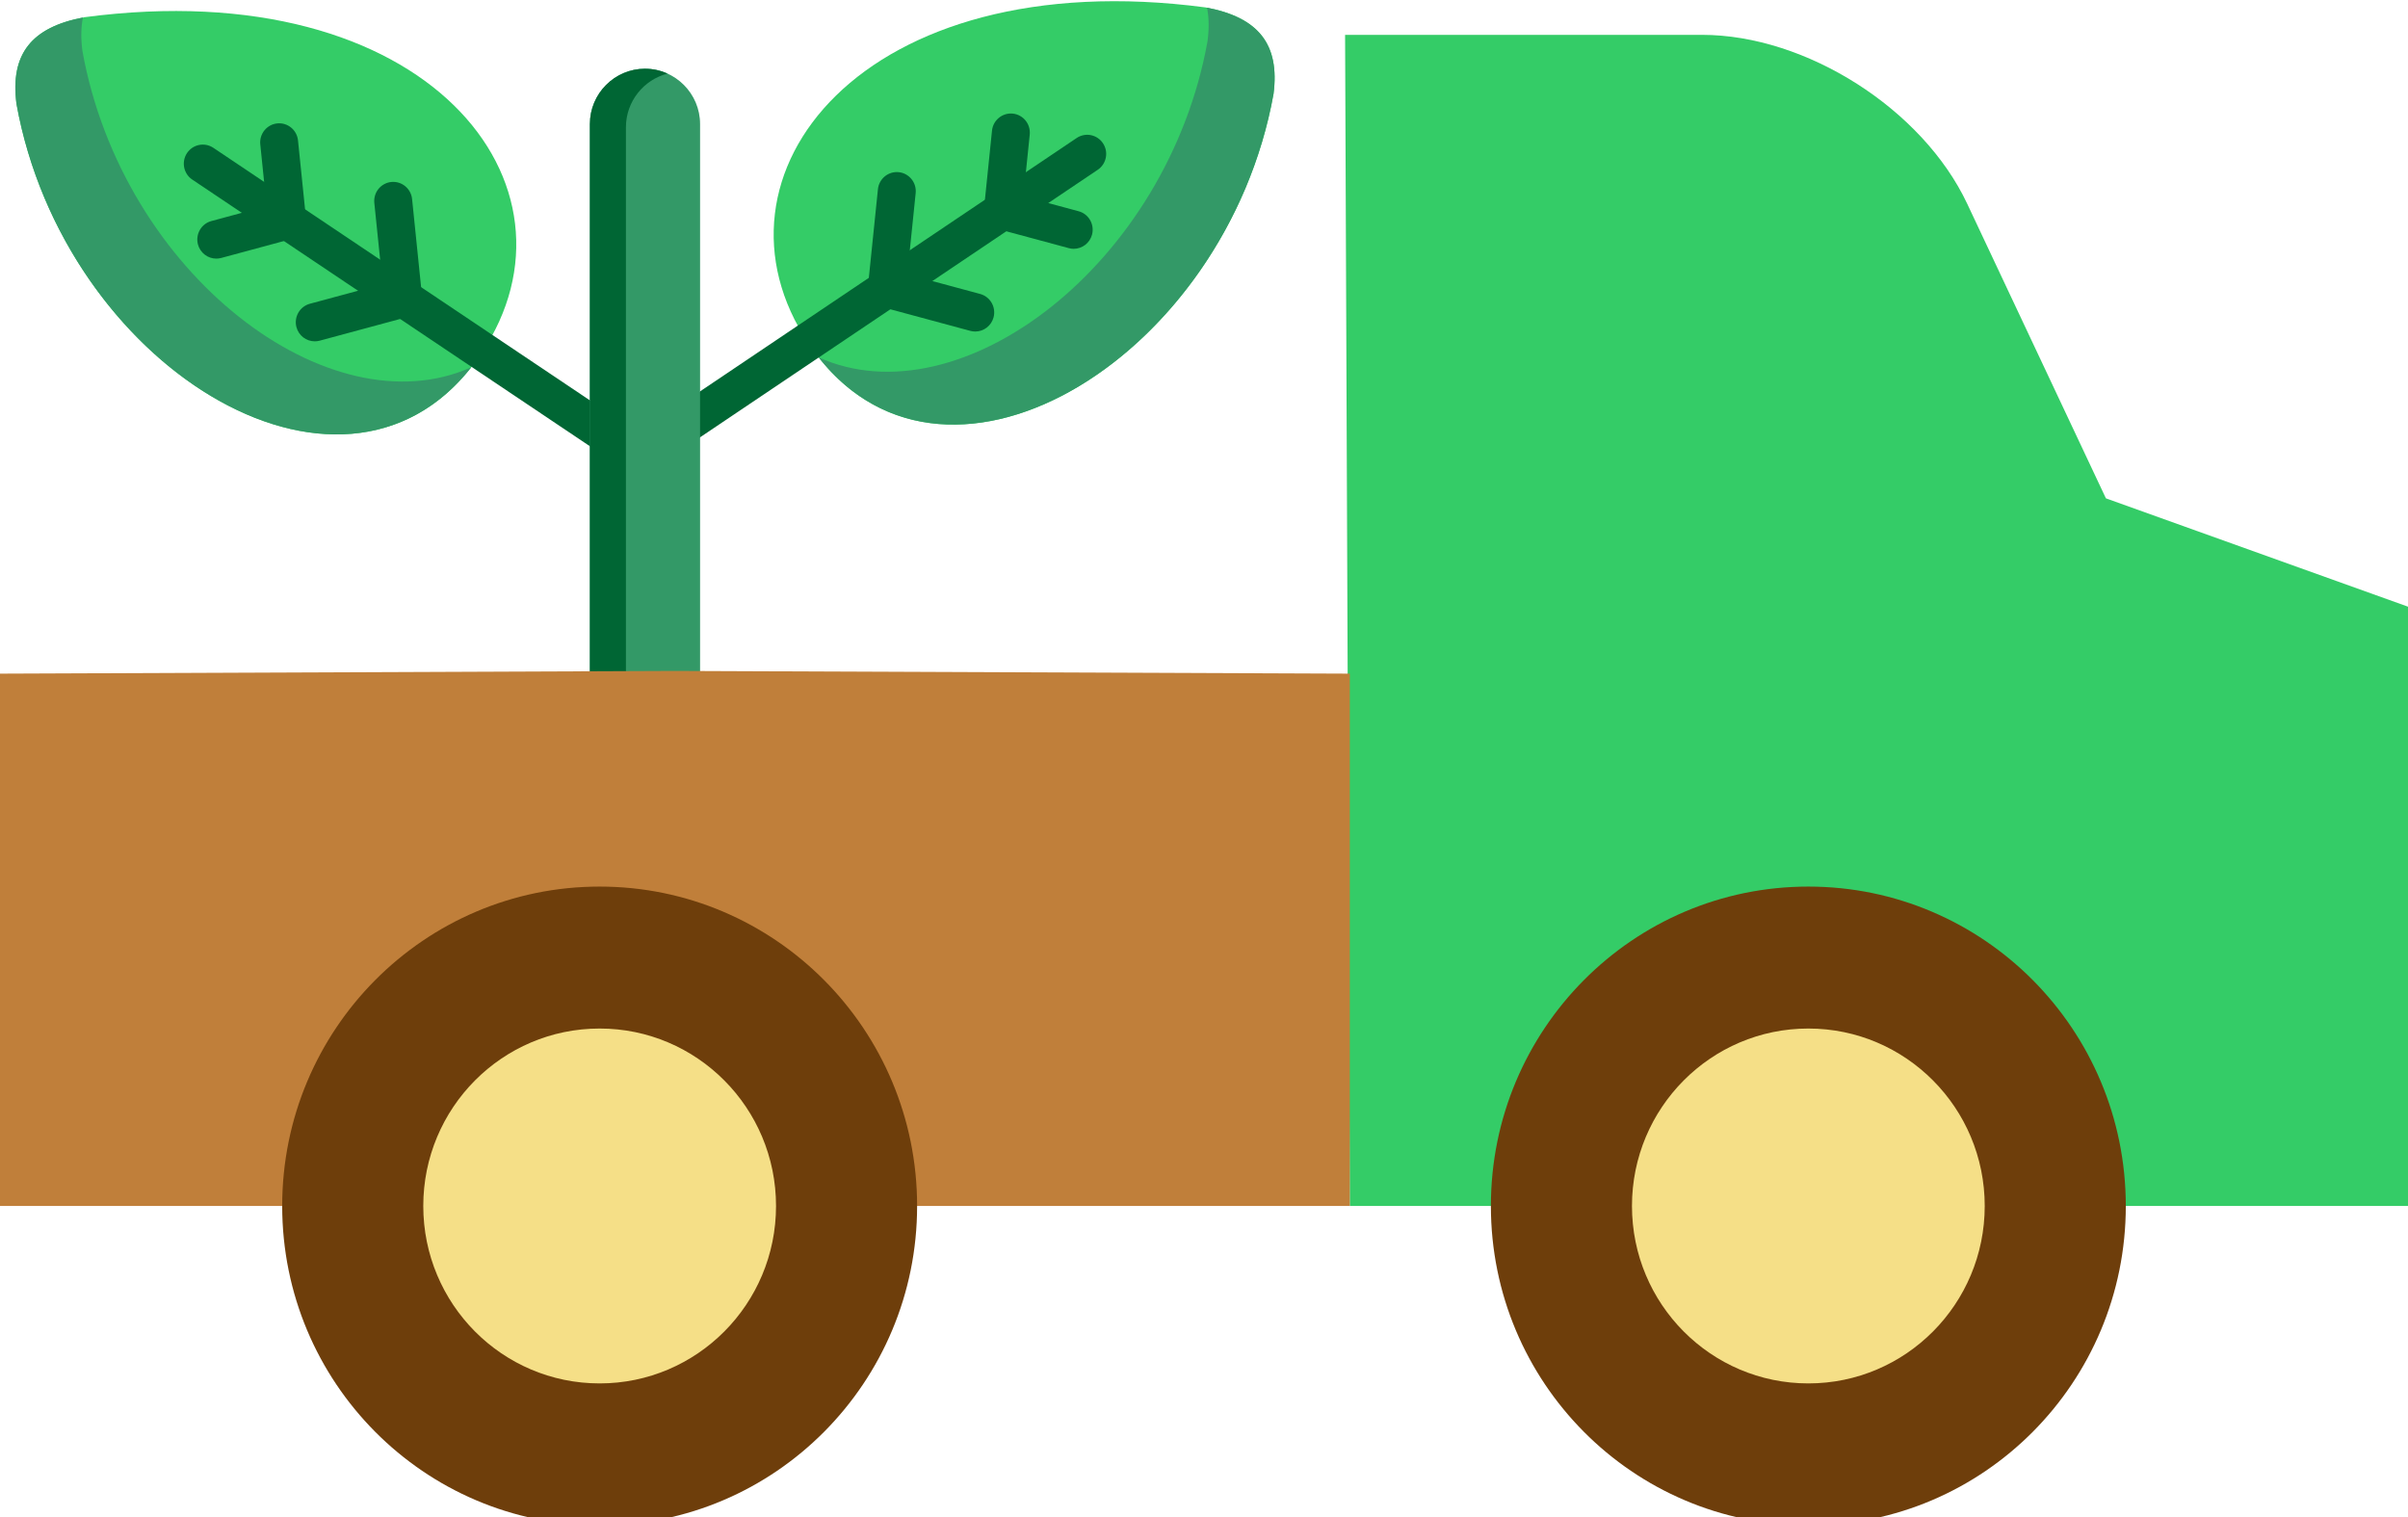 <svg width="100" height="63" viewBox="0 0 100 63" fill="none" xmlns="http://www.w3.org/2000/svg">
<g clip-path="url(#clip0_2115_32)">
<path fill-rule="evenodd" clip-rule="evenodd" d="M19.993 14.67C24.649 7.712 17.783 -1.175 3.505 0.715C1.322 1.119 0.415 2.231 0.684 4.309C2.682 15.415 14.639 22.595 19.97 14.709C19.979 14.697 19.985 14.682 19.993 14.67V14.67Z" fill="#34CC67"/>
<path fill-rule="evenodd" clip-rule="evenodd" d="M0.683 4.309C2.634 15.149 14.07 22.248 19.573 15.251C13.676 17.901 5.089 11.372 3.422 2.114C3.356 1.593 3.362 1.131 3.445 0.727C1.304 1.14 0.418 2.252 0.683 4.309Z" fill="#339967"/>
<path d="M25.241 18.872C25.085 18.872 24.934 18.825 24.805 18.738L7.984 7.458C7.622 7.215 7.525 6.723 7.766 6.358C7.824 6.272 7.897 6.197 7.983 6.139C8.069 6.081 8.166 6.041 8.267 6.021C8.369 6 8.473 6 8.575 6.02C8.676 6.04 8.773 6.081 8.859 6.138L25.679 17.419C25.853 17.535 25.973 17.717 26.014 17.923C26.055 18.13 26.013 18.344 25.897 18.519C25.825 18.628 25.727 18.717 25.613 18.778C25.498 18.84 25.371 18.872 25.241 18.872Z" fill="#006634"/>
<path d="M11.922 9.946C11.728 9.946 11.54 9.873 11.395 9.741C11.251 9.61 11.16 9.429 11.14 9.234L10.809 5.996C10.764 5.56 11.079 5.17 11.512 5.125C11.945 5.08 12.332 5.397 12.376 5.833L12.707 9.071C12.752 9.507 12.437 9.897 12.004 9.942C11.977 9.944 11.95 9.946 11.922 9.946Z" fill="#006634"/>
<path d="M8.982 10.74C8.808 10.74 8.64 10.682 8.502 10.575C8.365 10.469 8.266 10.32 8.221 10.152C8.109 9.729 8.358 9.293 8.778 9.18L11.72 8.386C12.14 8.273 12.572 8.524 12.684 8.947C12.797 9.37 12.547 9.806 12.127 9.919L9.186 10.713C9.118 10.731 9.05 10.74 8.982 10.74ZM16.742 13.184C16.547 13.184 16.36 13.111 16.215 12.979C16.071 12.848 15.98 12.667 15.96 12.472L15.545 8.428C15.535 8.325 15.544 8.22 15.574 8.12C15.603 8.02 15.652 7.927 15.717 7.846C15.783 7.766 15.863 7.698 15.954 7.649C16.045 7.599 16.145 7.568 16.248 7.558C16.68 7.513 17.068 7.829 17.113 8.265L17.527 12.309C17.539 12.419 17.527 12.531 17.492 12.637C17.458 12.742 17.402 12.84 17.328 12.922C17.254 13.005 17.164 13.07 17.063 13.116C16.962 13.161 16.853 13.184 16.742 13.184Z" fill="#006634"/>
<path d="M13.072 14.175C12.898 14.175 12.73 14.117 12.592 14.011C12.455 13.905 12.356 13.756 12.311 13.587C12.284 13.487 12.277 13.382 12.291 13.278C12.304 13.175 12.338 13.075 12.39 12.985C12.441 12.895 12.51 12.816 12.592 12.752C12.674 12.689 12.768 12.642 12.868 12.615L16.54 11.624C16.64 11.597 16.744 11.59 16.847 11.604C16.949 11.617 17.048 11.651 17.138 11.704C17.227 11.756 17.306 11.825 17.369 11.908C17.432 11.99 17.478 12.085 17.505 12.185C17.617 12.608 17.368 13.043 16.948 13.157L13.276 14.148C13.208 14.166 13.139 14.175 13.072 14.175Z" fill="#006634"/>
<path fill-rule="evenodd" clip-rule="evenodd" d="M33.577 14.262C28.918 7.305 35.787 -1.582 50.066 0.308C52.249 0.712 53.156 1.823 52.887 3.902C50.889 15.008 38.931 22.188 33.601 14.302C33.592 14.289 33.586 14.275 33.577 14.262L33.577 14.262Z" fill="#34CC67"/>
<path fill-rule="evenodd" clip-rule="evenodd" d="M52.887 3.902C50.936 14.741 39.5 21.84 33.997 14.843C39.894 17.494 48.481 10.968 50.148 1.706C50.214 1.185 50.208 0.724 50.125 0.319C52.266 0.733 53.152 1.844 52.887 3.902L52.887 3.902Z" fill="#339967"/>
<path d="M28.331 18.501C28.201 18.501 28.073 18.469 27.958 18.407C27.844 18.346 27.746 18.257 27.674 18.148C27.558 17.973 27.516 17.758 27.557 17.552C27.598 17.346 27.719 17.164 27.893 17.047L44.713 5.731C44.799 5.673 44.895 5.633 44.997 5.613C45.098 5.592 45.203 5.592 45.304 5.613C45.406 5.633 45.502 5.674 45.588 5.732C45.674 5.789 45.748 5.864 45.805 5.951C46.047 6.315 45.949 6.808 45.587 7.051L28.767 18.367C28.638 18.454 28.486 18.501 28.331 18.501Z" fill="#006634"/>
<path d="M41.649 9.539C41.539 9.539 41.43 9.515 41.329 9.47C41.228 9.425 41.138 9.359 41.064 9.277C40.99 9.194 40.934 9.097 40.899 8.992C40.865 8.886 40.853 8.774 40.864 8.664L41.196 5.426C41.24 4.991 41.628 4.674 42.06 4.718C42.493 4.763 42.807 5.153 42.763 5.589L42.432 8.827C42.412 9.022 42.321 9.202 42.176 9.334C42.032 9.465 41.844 9.538 41.649 9.539Z" fill="#006634"/>
<path d="M44.59 10.333C44.52 10.333 44.452 10.323 44.385 10.305L41.444 9.512C41.024 9.398 40.775 8.963 40.887 8.54C41 8.117 41.432 7.866 41.852 7.979L44.793 8.773C45.213 8.886 45.462 9.321 45.35 9.745C45.305 9.913 45.206 10.062 45.069 10.168C44.931 10.274 44.763 10.332 44.59 10.333V10.333ZM36.829 12.777C36.802 12.777 36.775 12.775 36.747 12.772C36.539 12.751 36.348 12.646 36.216 12.483C36.085 12.32 36.023 12.111 36.044 11.901L36.459 7.858C36.469 7.754 36.5 7.654 36.549 7.562C36.599 7.47 36.665 7.389 36.745 7.324C36.826 7.258 36.918 7.209 37.017 7.179C37.116 7.149 37.22 7.139 37.323 7.15C37.756 7.195 38.071 7.585 38.026 8.021L37.611 12.064C37.592 12.259 37.501 12.44 37.356 12.572C37.212 12.703 37.024 12.776 36.829 12.777Z" fill="#006634"/>
<path d="M40.5 13.768C40.433 13.768 40.364 13.759 40.296 13.741L36.624 12.75C36.203 12.636 35.955 12.201 36.067 11.778C36.18 11.355 36.612 11.103 37.032 11.217L40.704 12.208C41.124 12.322 41.373 12.757 41.261 13.18C41.216 13.348 41.117 13.498 40.98 13.604C40.842 13.71 40.673 13.768 40.5 13.768Z" fill="#006634"/>
<path fill-rule="evenodd" clip-rule="evenodd" d="M24.497 11.402V33.675C25.225 33.435 26.006 33.309 26.803 33.309C27.602 33.309 28.357 33.432 29.073 33.659V5.151C29.073 3.887 28.044 2.854 26.785 2.854C25.526 2.854 24.497 3.887 24.497 5.151V11.402Z" fill="#339967"/>
<path fill-rule="evenodd" clip-rule="evenodd" d="M24.497 11.402V30.071C24.977 29.915 25.479 29.804 25.994 29.751V5.283C25.994 4.213 26.731 3.309 27.721 3.057C27.427 2.922 27.108 2.853 26.785 2.854C25.526 2.854 24.497 3.887 24.497 5.151V11.402Z" fill="#006634"/>
<path d="M87.455 20.696L81.694 8.461C79.842 4.528 75.004 1.447 70.679 1.447H55.859L56.055 50.083H100V25.195L87.455 20.696Z" fill="#34CC67"/>
<path d="M0 27.976V50.083H56.055V27.976L28.027 27.863L0 27.976Z" fill="#C07F3A"/>
<path d="M38.086 50.083C38.086 57.408 32.183 63.347 24.902 63.347C17.622 63.347 11.719 57.408 11.719 50.083C11.719 42.758 17.622 36.819 24.902 36.819C32.183 36.819 38.086 42.758 38.086 50.083Z" fill="#6E3E0B"/>
<path d="M32.227 50.083C32.227 54.153 28.947 57.452 24.902 57.452C20.857 57.452 17.578 54.153 17.578 50.083C17.578 46.013 20.857 42.714 24.902 42.714C28.947 42.714 32.227 46.013 32.227 50.083Z" fill="#F5DF87"/>
<path d="M88.281 50.083C88.281 57.408 82.378 63.347 75.098 63.347C67.817 63.347 61.914 57.408 61.914 50.083C61.914 42.758 67.817 36.819 75.098 36.819C82.378 36.819 88.281 42.758 88.281 50.083Z" fill="#6E3E0B"/>
<path d="M82.422 50.083C82.422 54.153 79.143 57.452 75.098 57.452C71.053 57.452 67.773 54.153 67.773 50.083C67.773 46.013 71.053 42.714 75.098 42.714C79.143 42.714 82.422 46.013 82.422 50.083Z" fill="#F5DF87"/>
</g>
<defs>
<clipPath id="clip0_2115_32">
<rect width="100" height="63" fill="white"/>
</clipPath>
</defs>
</svg>
